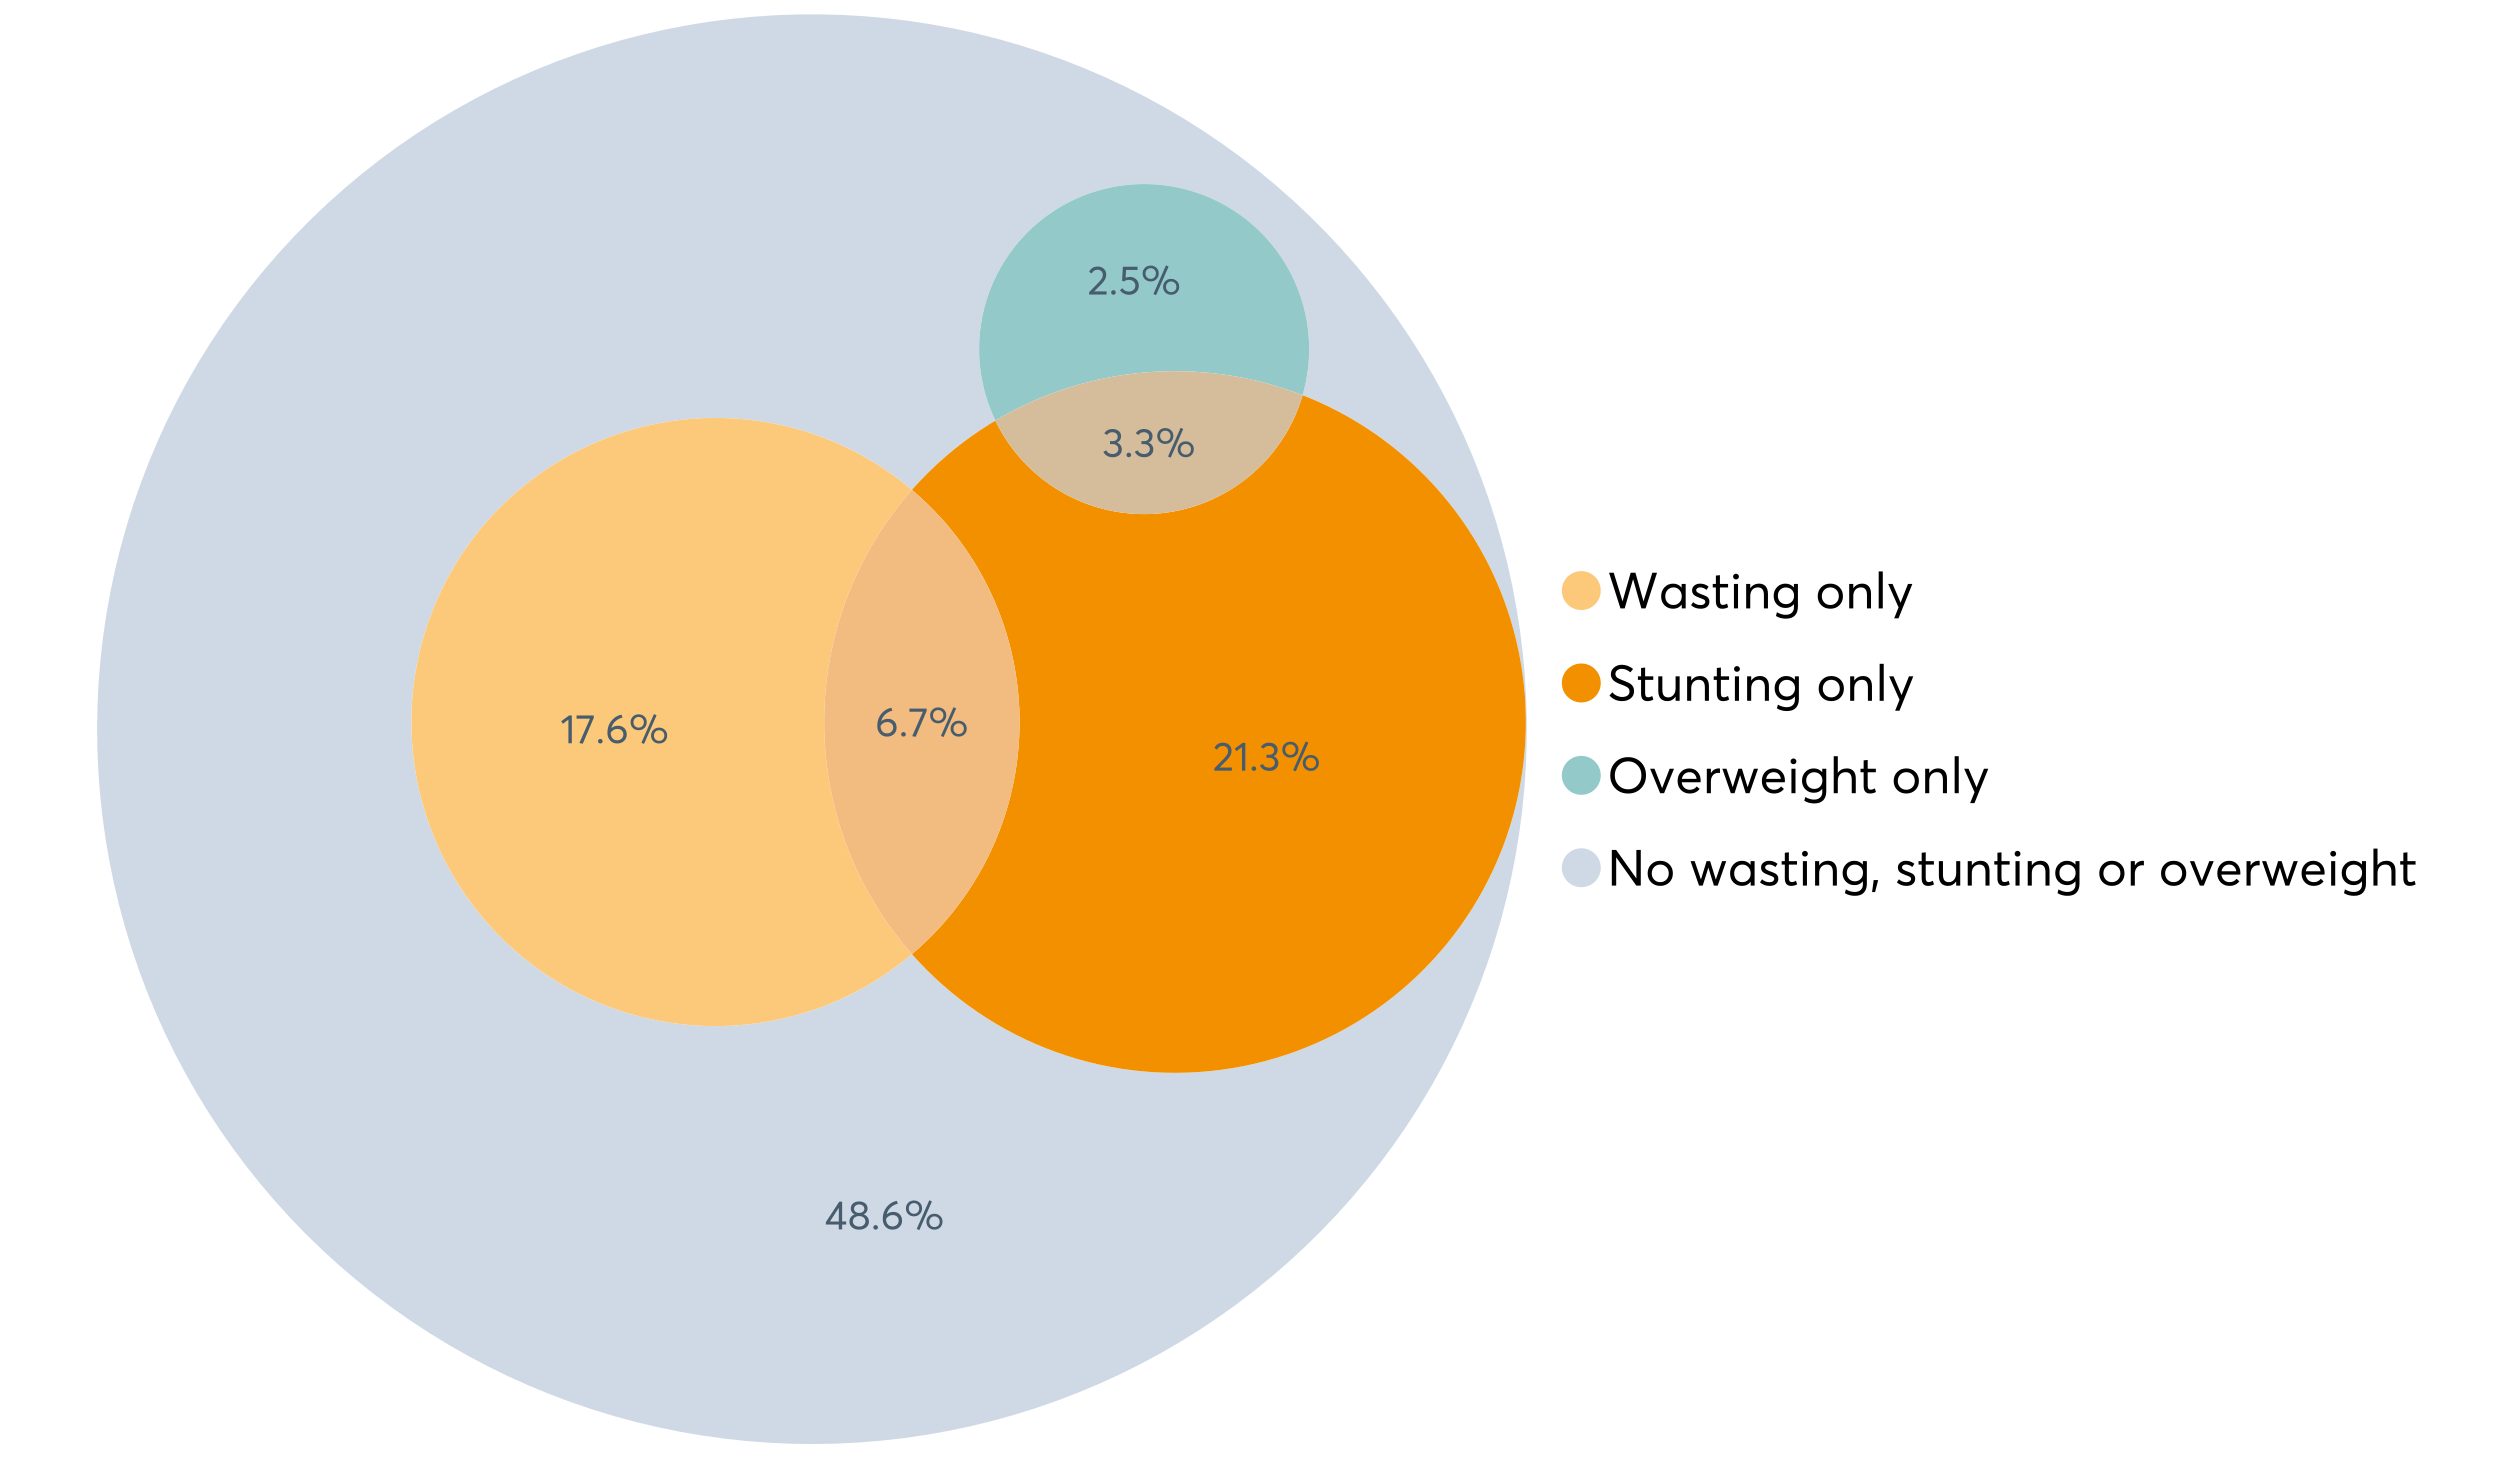 <?xml version="1.0" encoding="UTF-8"?>
<svg xmlns="http://www.w3.org/2000/svg" xmlns:xlink="http://www.w3.org/1999/xlink" width="1234.286pt" height="720pt" viewBox="0 0 1234.286 720" version="1.1">
<defs>
<g>
<symbol overflow="visible" id="glyph0-0">
<path style="stroke:none;" d=""/>
</symbol>
<symbol overflow="visible" id="glyph0-1">
<path style="stroke:none;" d="M 22.234 -17.609 L 24.547 -17.609 L 18.906 0 L 16.828 0 L 12.75 -14.438 L 12.734 -14.438 L 8.578 0 L 6.5 0 L 0.875 -17.609 L 3.172 -17.609 L 7.516 -3.547 L 7.562 -3.547 L 11.531 -17.609 L 13.891 -17.609 L 17.859 -3.5 L 17.891 -3.5 Z M 22.234 -17.609 "/>
</symbol>
<symbol overflow="visible" id="glyph0-2">
<path style="stroke:none;" d="M 11.297 -12.078 L 13.297 -12.078 L 13.297 0 L 11.359 0 L 11.359 -1.906 L 11.344 -1.906 C 10.312 -0.531 8.906 0.156 7.125 0.156 C 5.414 0.156 4 -0.406 2.875 -1.531 C 1.75 -2.656 1.188 -4.129 1.188 -5.953 C 1.188 -7.742 1.742 -9.238 2.859 -10.438 C 3.984 -11.633 5.395 -12.234 7.094 -12.234 C 8.812 -12.234 10.203 -11.578 11.266 -10.266 L 11.297 -10.266 Z M 7.297 -1.688 C 8.422 -1.688 9.379 -2.086 10.172 -2.891 C 10.961 -3.691 11.359 -4.711 11.359 -5.953 C 11.359 -7.191 10.973 -8.238 10.203 -9.094 C 9.441 -9.945 8.477 -10.375 7.312 -10.375 C 6.156 -10.375 5.18 -9.961 4.391 -9.141 C 3.609 -8.328 3.219 -7.266 3.219 -5.953 C 3.219 -4.711 3.594 -3.691 4.344 -2.891 C 5.102 -2.086 6.086 -1.688 7.297 -1.688 Z M 7.297 -1.688 "/>
</symbol>
<symbol overflow="visible" id="glyph0-3">
<path style="stroke:none;" d="M 5.609 0.156 C 3.734 0.156 2.156 -0.426 0.875 -1.594 L 1.906 -3.094 C 2.945 -2.133 4.18 -1.656 5.609 -1.656 C 6.305 -1.656 6.859 -1.812 7.266 -2.125 C 7.68 -2.445 7.891 -2.832 7.891 -3.281 C 7.891 -3.738 7.688 -4.086 7.281 -4.328 C 6.875 -4.566 6.164 -4.859 5.156 -5.203 C 5.094 -5.223 5.047 -5.242 5.016 -5.266 C 3.836 -5.672 2.938 -6.141 2.312 -6.672 C 1.695 -7.203 1.391 -7.973 1.391 -8.984 C 1.391 -9.91 1.766 -10.68 2.516 -11.297 C 3.266 -11.922 4.223 -12.234 5.391 -12.234 C 6.922 -12.234 8.301 -11.738 9.531 -10.75 L 8.484 -9.156 C 7.523 -9.977 6.457 -10.391 5.281 -10.391 C 4.801 -10.391 4.367 -10.258 3.984 -10 C 3.609 -9.738 3.422 -9.398 3.422 -8.984 C 3.422 -8.555 3.609 -8.207 3.984 -7.938 C 4.359 -7.676 4.93 -7.395 5.703 -7.094 C 5.836 -7.039 6.082 -6.945 6.438 -6.812 C 6.789 -6.688 7.023 -6.598 7.141 -6.547 C 7.254 -6.492 7.453 -6.406 7.734 -6.281 C 8.016 -6.164 8.207 -6.078 8.312 -6.016 C 8.414 -5.961 8.566 -5.867 8.766 -5.734 C 8.973 -5.598 9.113 -5.477 9.188 -5.375 C 9.258 -5.281 9.359 -5.148 9.484 -4.984 C 9.609 -4.816 9.695 -4.656 9.75 -4.5 C 9.801 -4.344 9.844 -4.16 9.875 -3.953 C 9.906 -3.742 9.922 -3.523 9.922 -3.297 C 9.922 -2.305 9.547 -1.484 8.797 -0.828 C 8.055 -0.172 6.992 0.156 5.609 0.156 Z M 5.609 0.156 "/>
</symbol>
<symbol overflow="visible" id="glyph0-4">
<path style="stroke:none;" d="M 5.328 0.156 C 3.234 0.156 2.188 -1.094 2.188 -3.594 L 2.188 -10.344 L 0.641 -10.344 L 0.641 -12.078 L 2.188 -12.078 L 2.188 -16.203 L 4.188 -16.422 L 4.188 -12.078 L 8.219 -12.078 L 8.219 -10.344 L 4.188 -10.344 L 4.188 -3.891 C 4.188 -3.148 4.297 -2.602 4.516 -2.25 C 4.742 -1.906 5.133 -1.734 5.688 -1.734 C 6.312 -1.734 6.988 -1.941 7.719 -2.359 L 8.266 -0.594 C 7.367 -0.094 6.391 0.156 5.328 0.156 Z M 5.328 0.156 "/>
</symbol>
<symbol overflow="visible" id="glyph0-5">
<path style="stroke:none;" d="M 3.094 -14.312 C 2.688 -14.312 2.344 -14.445 2.062 -14.719 C 1.789 -15 1.656 -15.336 1.656 -15.734 C 1.656 -16.129 1.789 -16.461 2.062 -16.734 C 2.344 -17.004 2.688 -17.141 3.094 -17.141 C 3.5 -17.141 3.844 -17 4.125 -16.719 C 4.406 -16.438 4.547 -16.109 4.547 -15.734 C 4.547 -15.336 4.406 -15 4.125 -14.719 C 3.844 -14.445 3.5 -14.312 3.094 -14.312 Z M 2.078 0 L 2.078 -12.078 L 4.094 -12.078 L 4.094 0 Z M 2.078 0 "/>
</symbol>
<symbol overflow="visible" id="glyph0-6">
<path style="stroke:none;" d="M 8.344 -12.234 C 9.676 -12.234 10.727 -11.805 11.5 -10.953 C 12.281 -10.098 12.672 -8.836 12.672 -7.172 L 12.672 0 L 10.672 0 L 10.672 -6.594 C 10.672 -9.113 9.688 -10.375 7.719 -10.375 C 6.562 -10.375 5.641 -9.988 4.953 -9.219 C 4.266 -8.445 3.922 -7.383 3.922 -6.031 L 3.922 0 L 1.906 0 L 1.906 -12.078 L 3.922 -12.078 L 3.922 -9.969 L 3.938 -9.969 C 5 -11.477 6.469 -12.234 8.344 -12.234 Z M 8.344 -12.234 "/>
</symbol>
<symbol overflow="visible" id="glyph0-7">
<path style="stroke:none;" d="M 11.094 -12.078 L 13.078 -12.078 L 13.078 -0.922 C 13.078 0.93 12.594 2.391 11.625 3.453 C 10.656 4.523 9.16 5.062 7.141 5.062 C 5.328 5.062 3.691 4.625 2.234 3.75 L 2.703 1.891 C 4.211 2.734 5.66 3.156 7.047 3.156 C 8.348 3.156 9.348 2.816 10.047 2.141 C 10.754 1.473 11.109 0.629 11.109 -0.391 L 11.109 -2.078 L 11.062 -2.078 C 10.051 -0.836 8.688 -0.219 6.969 -0.219 C 5.312 -0.219 3.922 -0.77 2.797 -1.875 C 1.672 -2.988 1.109 -4.43 1.109 -6.203 C 1.109 -7.922 1.66 -9.352 2.766 -10.5 C 3.867 -11.656 5.238 -12.234 6.875 -12.234 C 8.57 -12.234 9.961 -11.617 11.047 -10.391 L 11.094 -10.391 Z M 7.125 -2.109 C 8.332 -2.109 9.305 -2.5 10.047 -3.281 C 10.797 -4.07 11.172 -5.078 11.172 -6.297 C 11.172 -7.492 10.785 -8.469 10.016 -9.219 C 9.242 -9.969 8.281 -10.344 7.125 -10.344 C 5.977 -10.344 5.031 -9.957 4.281 -9.188 C 3.539 -8.426 3.172 -7.457 3.172 -6.281 C 3.172 -5.02 3.551 -4.008 4.312 -3.25 C 5.07 -2.488 6.008 -2.109 7.125 -2.109 Z M 7.125 -2.109 "/>
</symbol>
<symbol overflow="visible" id="glyph0-8">
<path style="stroke:none;" d=""/>
</symbol>
<symbol overflow="visible" id="glyph0-9">
<path style="stroke:none;" d="M 7.422 0.156 C 5.566 0.156 4.062 -0.43 2.906 -1.609 C 1.75 -2.785 1.172 -4.258 1.172 -6.031 C 1.172 -7.801 1.75 -9.273 2.906 -10.453 C 4.062 -11.641 5.566 -12.234 7.422 -12.234 C 9.203 -12.234 10.68 -11.656 11.859 -10.5 C 13.035 -9.344 13.625 -7.852 13.625 -6.031 C 13.625 -4.207 13.035 -2.719 11.859 -1.562 C 10.68 -0.414 9.203 0.156 7.422 0.156 Z M 7.422 -1.688 C 8.598 -1.688 9.586 -2.094 10.391 -2.906 C 11.191 -3.727 11.594 -4.77 11.594 -6.031 C 11.594 -7.301 11.191 -8.344 10.391 -9.156 C 9.598 -9.969 8.609 -10.375 7.422 -10.375 C 6.18 -10.375 5.164 -9.953 4.375 -9.109 C 3.594 -8.273 3.203 -7.242 3.203 -6.016 C 3.203 -4.797 3.594 -3.77 4.375 -2.938 C 5.164 -2.102 6.18 -1.688 7.422 -1.688 Z M 7.422 -1.688 "/>
</symbol>
<symbol overflow="visible" id="glyph0-10">
<path style="stroke:none;" d="M 2.078 0 L 2.078 -18.266 L 4.094 -18.266 L 4.094 0 Z M 2.078 0 "/>
</symbol>
<symbol overflow="visible" id="glyph0-11">
<path style="stroke:none;" d="M 10.344 -12.078 L 12.484 -12.078 L 5.656 4.906 L 3.516 4.906 L 5.688 -0.5 L 0.578 -12.078 L 2.734 -12.078 L 6.656 -2.875 L 6.703 -2.875 Z M 10.344 -12.078 "/>
</symbol>
<symbol overflow="visible" id="glyph0-12">
<path style="stroke:none;" d="M 7.344 0.156 C 4.875 0.156 2.789 -0.754 1.094 -2.578 L 2.484 -4.219 C 3.098 -3.457 3.844 -2.879 4.719 -2.484 C 5.594 -2.086 6.477 -1.891 7.375 -1.891 C 8.457 -1.891 9.328 -2.129 9.984 -2.609 C 10.641 -3.086 10.969 -3.75 10.969 -4.594 C 10.969 -5.051 10.891 -5.445 10.734 -5.781 C 10.578 -6.113 10.305 -6.406 9.922 -6.656 C 9.547 -6.914 9.176 -7.125 8.812 -7.281 C 8.457 -7.438 7.953 -7.641 7.297 -7.891 C 7.18 -7.941 7.086 -7.973 7.016 -7.984 C 6.367 -8.223 5.844 -8.426 5.438 -8.594 C 5.039 -8.77 4.582 -9.016 4.062 -9.328 C 3.539 -9.641 3.133 -9.957 2.844 -10.281 C 2.551 -10.602 2.297 -11.008 2.078 -11.5 C 1.867 -11.988 1.766 -12.531 1.766 -13.125 C 1.766 -14.438 2.285 -15.535 3.328 -16.422 C 4.367 -17.316 5.641 -17.773 7.141 -17.797 C 9.129 -17.797 10.992 -17.109 12.734 -15.734 L 11.406 -14.047 C 10.039 -15.203 8.617 -15.781 7.141 -15.781 C 6.285 -15.781 5.551 -15.551 4.938 -15.094 C 4.32 -14.645 4.016 -14.02 4.016 -13.219 C 4.016 -12.895 4.082 -12.594 4.219 -12.312 C 4.352 -12.039 4.5 -11.816 4.656 -11.641 C 4.82 -11.473 5.113 -11.281 5.531 -11.062 C 5.945 -10.852 6.273 -10.691 6.516 -10.578 C 6.754 -10.473 7.172 -10.305 7.766 -10.078 C 9.586 -9.379 10.785 -8.832 11.359 -8.438 C 12.598 -7.594 13.219 -6.383 13.219 -4.812 C 13.219 -3.258 12.645 -2.039 11.5 -1.156 C 10.352 -0.281 8.969 0.156 7.344 0.156 Z M 7.344 0.156 "/>
</symbol>
<symbol overflow="visible" id="glyph0-13">
<path style="stroke:none;" d="M 10.203 -12.078 L 12.203 -12.078 L 12.203 0 L 10.203 0 L 10.203 -2.016 L 10.172 -2.016 C 9.16 -0.566 7.836 0.156 6.203 0.156 C 4.766 0.156 3.645 -0.258 2.844 -1.094 C 2.051 -1.938 1.656 -3.203 1.656 -4.891 L 1.656 -12.078 L 3.672 -12.078 L 3.672 -5.453 C 3.672 -4.117 3.914 -3.156 4.406 -2.562 C 4.895 -1.977 5.633 -1.688 6.625 -1.688 C 7.613 -1.688 8.457 -2.094 9.156 -2.906 C 9.852 -3.727 10.203 -4.836 10.203 -6.234 Z M 10.203 -12.078 "/>
</symbol>
<symbol overflow="visible" id="glyph0-14">
<path style="stroke:none;" d="M 10.328 0.156 C 7.711 0.156 5.582 -0.691 3.938 -2.391 C 2.289 -4.086 1.469 -6.223 1.469 -8.797 C 1.469 -11.379 2.289 -13.523 3.938 -15.234 C 5.582 -16.941 7.711 -17.797 10.328 -17.797 C 12.836 -17.797 14.926 -16.961 16.594 -15.297 C 18.27 -13.629 19.109 -11.469 19.109 -8.812 C 19.109 -6.164 18.27 -4.008 16.594 -2.344 C 14.926 -0.676 12.836 0.156 10.328 0.156 Z M 10.328 -1.906 C 12.172 -1.906 13.719 -2.555 14.969 -3.859 C 16.219 -5.16 16.844 -6.812 16.844 -8.812 C 16.844 -10.82 16.219 -12.477 14.969 -13.781 C 13.719 -15.082 12.172 -15.734 10.328 -15.734 C 8.391 -15.734 6.801 -15.066 5.562 -13.734 C 4.32 -12.398 3.703 -10.754 3.703 -8.797 C 3.703 -6.848 4.32 -5.211 5.562 -3.891 C 6.801 -2.566 8.391 -1.906 10.328 -1.906 Z M 10.328 -1.906 "/>
</symbol>
<symbol overflow="visible" id="glyph0-15">
<path style="stroke:none;" d="M 10.203 -12.078 L 12.375 -12.078 L 7.469 0 L 5.531 0 L 0.594 -12.078 L 2.75 -12.078 L 6.469 -2.562 L 6.547 -2.562 Z M 10.203 -12.078 "/>
</symbol>
<symbol overflow="visible" id="glyph0-16">
<path style="stroke:none;" d="M 12.562 -6.234 C 12.562 -6.098 12.551 -5.922 12.531 -5.703 L 12.5 -5.406 L 3.203 -5.406 C 3.336 -4.281 3.77 -3.379 4.5 -2.703 C 5.238 -2.023 6.156 -1.688 7.25 -1.688 C 8.656 -1.688 9.785 -2.234 10.641 -3.328 L 12.062 -2.109 C 10.883 -0.598 9.254 0.156 7.172 0.156 C 5.43 0.156 3.992 -0.414 2.859 -1.562 C 1.734 -2.719 1.172 -4.207 1.172 -6.031 C 1.172 -7.832 1.719 -9.316 2.812 -10.484 C 3.914 -11.648 5.297 -12.234 6.953 -12.234 C 8.617 -12.234 9.969 -11.672 11 -10.547 C 12.039 -9.422 12.562 -7.984 12.562 -6.234 Z M 9.406 -9.469 C 8.789 -10.07 8.004 -10.375 7.047 -10.375 C 6.086 -10.375 5.266 -10.078 4.578 -9.484 C 3.891 -8.898 3.457 -8.098 3.281 -7.078 L 10.562 -7.078 C 10.406 -8.078 10.02 -8.875 9.406 -9.469 Z M 9.406 -9.469 "/>
</symbol>
<symbol overflow="visible" id="glyph0-17">
<path style="stroke:none;" d="M 7.891 -12.234 C 8.141 -12.234 8.305 -12.223 8.391 -12.203 L 8.391 -9.969 C 8.023 -10.008 7.758 -10.031 7.594 -10.031 C 6.469 -10.031 5.57 -9.641 4.906 -8.859 C 4.25 -8.078 3.922 -7.066 3.922 -5.828 L 3.922 0 L 1.906 0 L 1.906 -12.078 L 3.922 -12.078 L 3.922 -9.953 L 3.938 -9.953 C 4.883 -11.473 6.203 -12.234 7.891 -12.234 Z M 7.891 -12.234 "/>
</symbol>
<symbol overflow="visible" id="glyph0-18">
<path style="stroke:none;" d="M 16.297 -12.078 L 18.344 -12.078 L 14.141 0 L 12.25 0 L 9.531 -8.812 L 9.5 -8.812 L 6.75 0 L 4.906 0 L 0.719 -12.078 L 2.75 -12.078 L 5.828 -3.047 L 5.875 -3.047 L 8.641 -12.078 L 10.375 -12.078 L 13.172 -3.047 L 13.219 -3.047 Z M 16.297 -12.078 "/>
</symbol>
<symbol overflow="visible" id="glyph0-19">
<path style="stroke:none;" d="M 8.406 -12.234 C 9.781 -12.234 10.852 -11.816 11.625 -10.984 C 12.406 -10.16 12.797 -8.914 12.797 -7.25 L 12.797 0 L 10.797 0 L 10.797 -6.672 C 10.797 -9.141 9.812 -10.375 7.844 -10.375 C 6.633 -10.375 5.676 -9.992 4.969 -9.234 C 4.27 -8.473 3.922 -7.422 3.922 -6.078 L 3.922 0 L 1.906 0 L 1.906 -18.266 L 3.922 -18.266 L 3.922 -10.094 L 3.969 -10.094 C 4.977 -11.52 6.457 -12.234 8.406 -12.234 Z M 8.406 -12.234 "/>
</symbol>
<symbol overflow="visible" id="glyph0-20">
<path style="stroke:none;" d="M 14.359 -17.609 L 16.531 -17.609 L 16.531 0 L 14.312 0 L 4.438 -13.891 L 4.391 -13.891 L 4.391 0 L 2.234 0 L 2.234 -17.609 L 4.359 -17.609 L 14.312 -3.578 L 14.359 -3.578 Z M 14.359 -17.609 "/>
</symbol>
<symbol overflow="visible" id="glyph0-21">
<path style="stroke:none;" d="M 0.797 3.219 L 1.594 -2.734 L 3.797 -2.734 L 2.281 3.219 Z M 0.797 3.219 "/>
</symbol>
<symbol overflow="visible" id="glyph1-0">
<path style="stroke:none;" d=""/>
</symbol>
<symbol overflow="visible" id="glyph1-1">
<path style="stroke:none;" d="M 6.375 -8.641 C 7.625 -8.641 8.645 -8.25 9.438 -7.469 C 10.238 -6.688 10.641 -5.625 10.641 -4.281 C 10.641 -3.02 10.191 -1.969 9.297 -1.125 C 8.398 -0.289 7.273 0.125 5.922 0.125 C 4.535 0.125 3.383 -0.363 2.469 -1.344 C 1.551 -2.332 1.094 -3.602 1.094 -5.156 C 1.094 -7.531 1.773 -9.535 3.141 -11.172 C 4.516 -12.805 6.156 -13.785 8.062 -14.109 L 8.547 -12.688 C 7.223 -12.375 6.062 -11.77 5.062 -10.875 C 4.062 -9.988 3.379 -8.836 3.016 -7.422 L 3.031 -7.422 C 3.914 -8.234 5.031 -8.641 6.375 -8.641 Z M 5.906 -1.453 C 6.801 -1.453 7.535 -1.727 8.109 -2.281 C 8.68 -2.832 8.969 -3.508 8.969 -4.312 C 8.969 -5.145 8.695 -5.812 8.156 -6.312 C 7.625 -6.82 6.906 -7.078 6 -7.078 C 5.281 -7.078 4.641 -6.895 4.078 -6.531 C 3.516 -6.176 3.066 -5.734 2.734 -5.203 L 2.734 -5.062 C 2.734 -3.988 3.023 -3.117 3.609 -2.453 C 4.203 -1.785 4.969 -1.453 5.906 -1.453 Z M 5.906 -1.453 "/>
</symbol>
<symbol overflow="visible" id="glyph1-2">
<path style="stroke:none;" d="M 2.406 0.125 C 2.07 0.125 1.797 0.016 1.578 -0.203 C 1.359 -0.422 1.25 -0.688 1.25 -1 C 1.25 -1.312 1.359 -1.578 1.578 -1.797 C 1.797 -2.023 2.07 -2.141 2.406 -2.141 C 2.719 -2.141 2.984 -2.023 3.203 -1.797 C 3.43 -1.578 3.547 -1.312 3.547 -1 C 3.547 -0.688 3.43 -0.422 3.203 -0.203 C 2.984 0.016 2.719 0.125 2.406 0.125 Z M 2.406 0.125 "/>
</symbol>
<symbol overflow="visible" id="glyph1-3">
<path style="stroke:none;" d="M 0.531 -13.703 L 9.016 -13.703 L 9.016 -12.516 L 3.594 0.234 L 1.906 -0.094 L 7.156 -12.141 L 0.531 -12.141 Z M 0.531 -13.703 "/>
</symbol>
<symbol overflow="visible" id="glyph1-4">
<path style="stroke:none;" d="M 7.531 0.344 L 6.219 -0.219 L 12.422 -14.391 L 13.734 -13.812 Z M 4.859 -6.438 C 3.742 -6.438 2.801 -6.801 2.031 -7.531 C 1.27 -8.27 0.891 -9.223 0.891 -10.391 C 0.891 -11.473 1.258 -12.391 2 -13.141 C 2.738 -13.898 3.691 -14.281 4.859 -14.281 C 5.984 -14.281 6.93 -13.922 7.703 -13.203 C 8.473 -12.484 8.859 -11.547 8.859 -10.391 C 8.859 -9.285 8.484 -8.348 7.734 -7.578 C 6.992 -6.816 6.035 -6.438 4.859 -6.438 Z M 4.891 -7.719 C 5.641 -7.719 6.254 -7.973 6.734 -8.484 C 7.211 -8.992 7.453 -9.625 7.453 -10.375 C 7.453 -11.145 7.203 -11.77 6.703 -12.25 C 6.211 -12.738 5.609 -12.984 4.891 -12.984 C 4.129 -12.984 3.508 -12.734 3.031 -12.234 C 2.551 -11.734 2.312 -11.113 2.312 -10.375 C 2.312 -9.582 2.555 -8.941 3.047 -8.453 C 3.535 -7.961 4.148 -7.719 4.891 -7.719 Z M 14.969 0.125 C 13.852 0.125 12.91 -0.238 12.141 -0.969 C 11.379 -1.707 11 -2.656 11 -3.812 C 11 -4.895 11.367 -5.816 12.109 -6.578 C 12.859 -7.336 13.812 -7.719 14.969 -7.719 C 16.082 -7.719 17.023 -7.348 17.797 -6.609 C 18.566 -5.879 18.953 -4.945 18.953 -3.812 C 18.953 -2.707 18.582 -1.773 17.844 -1.016 C 17.113 -0.254 16.156 0.125 14.969 0.125 Z M 14.969 -1.156 C 15.738 -1.156 16.363 -1.406 16.844 -1.906 C 17.32 -2.414 17.562 -3.039 17.562 -3.781 C 17.562 -4.57 17.312 -5.207 16.812 -5.688 C 16.312 -6.176 15.695 -6.422 14.969 -6.422 C 14.219 -6.422 13.602 -6.164 13.125 -5.656 C 12.656 -5.156 12.422 -4.531 12.422 -3.781 C 12.422 -3.008 12.664 -2.379 13.156 -1.891 C 13.645 -1.398 14.25 -1.156 14.969 -1.156 Z M 14.969 -1.156 "/>
</symbol>
<symbol overflow="visible" id="glyph1-5">
<path style="stroke:none;" d="M 7.344 -7.094 C 8.07 -6.812 8.641 -6.375 9.047 -5.781 C 9.461 -5.188 9.672 -4.484 9.672 -3.672 C 9.672 -2.555 9.25 -1.645 8.406 -0.938 C 7.57 -0.227 6.52 0.125 5.25 0.125 C 4.113 0.125 3.133 -0.117 2.312 -0.609 C 1.5 -1.109 0.914 -1.77 0.562 -2.594 L 2.016 -3.266 C 2.555 -2.055 3.598 -1.453 5.141 -1.453 C 5.941 -1.453 6.613 -1.68 7.156 -2.141 C 7.695 -2.598 7.969 -3.191 7.969 -3.922 C 7.969 -4.617 7.707 -5.195 7.188 -5.656 C 6.676 -6.125 5.938 -6.359 4.969 -6.359 L 3.828 -6.359 L 3.828 -7.828 L 5.156 -7.828 C 5.988 -7.828 6.609 -8.035 7.016 -8.453 C 7.43 -8.867 7.641 -9.391 7.641 -10.016 C 7.641 -10.672 7.391 -11.203 6.891 -11.609 C 6.398 -12.023 5.789 -12.234 5.062 -12.234 C 3.883 -12.234 2.992 -11.789 2.391 -10.906 L 1.031 -11.641 C 1.406 -12.305 1.941 -12.832 2.641 -13.219 C 3.336 -13.613 4.16 -13.812 5.109 -13.812 C 6.316 -13.812 7.316 -13.488 8.109 -12.844 C 8.91 -12.195 9.312 -11.328 9.312 -10.234 C 9.312 -9.555 9.141 -8.941 8.797 -8.391 C 8.453 -7.836 7.969 -7.414 7.344 -7.125 Z M 7.344 -7.094 "/>
</symbol>
<symbol overflow="visible" id="glyph1-6">
<path style="stroke:none;" d="M 6.984 0 L 6.984 -2.406 L 0.625 -2.406 L 0.625 -3.609 L 7.234 -13.703 L 8.656 -13.703 L 8.656 -3.922 L 10.641 -3.922 L 10.641 -2.406 L 8.656 -2.406 L 8.656 0 Z M 2.625 -3.891 L 7.016 -3.891 L 7.016 -10.641 Z M 2.625 -3.891 "/>
</symbol>
<symbol overflow="visible" id="glyph1-7">
<path style="stroke:none;" d="M 7.938 -7.422 C 8.719 -7.16 9.348 -6.711 9.828 -6.078 C 10.305 -5.441 10.547 -4.672 10.547 -3.766 C 10.547 -2.609 10.086 -1.672 9.172 -0.953 C 8.254 -0.234 7.102 0.125 5.719 0.125 C 4.32 0.125 3.172 -0.242 2.266 -0.984 C 1.367 -1.723 0.922 -2.648 0.922 -3.766 C 0.922 -4.672 1.16 -5.441 1.641 -6.078 C 2.117 -6.711 2.742 -7.16 3.516 -7.422 L 3.516 -7.438 C 3.004 -7.594 2.555 -7.938 2.172 -8.469 C 1.785 -9 1.594 -9.617 1.594 -10.328 C 1.594 -11.398 1.977 -12.25 2.75 -12.875 C 3.52 -13.5 4.508 -13.812 5.719 -13.812 C 6.957 -13.812 7.957 -13.492 8.719 -12.859 C 9.488 -12.223 9.875 -11.379 9.875 -10.328 C 9.875 -9.641 9.676 -9.023 9.281 -8.484 C 8.883 -7.941 8.438 -7.594 7.938 -7.438 Z M 5.719 -12.328 C 4.977 -12.328 4.375 -12.117 3.906 -11.703 C 3.438 -11.285 3.203 -10.785 3.203 -10.203 C 3.203 -9.578 3.438 -9.078 3.906 -8.703 C 4.375 -8.328 4.977 -8.141 5.719 -8.141 C 6.477 -8.141 7.094 -8.328 7.562 -8.703 C 8.039 -9.078 8.281 -9.578 8.281 -10.203 C 8.281 -10.816 8.035 -11.32 7.547 -11.719 C 7.055 -12.125 6.445 -12.328 5.719 -12.328 Z M 5.719 -1.391 C 6.633 -1.391 7.379 -1.641 7.953 -2.141 C 8.523 -2.641 8.812 -3.242 8.812 -3.953 C 8.812 -4.734 8.523 -5.363 7.953 -5.844 C 7.379 -6.332 6.633 -6.578 5.719 -6.578 C 4.789 -6.578 4.039 -6.332 3.469 -5.844 C 2.895 -5.363 2.609 -4.734 2.609 -3.953 C 2.609 -3.211 2.906 -2.598 3.5 -2.109 C 4.102 -1.629 4.844 -1.391 5.719 -1.391 Z M 5.719 -1.391 "/>
</symbol>
<symbol overflow="visible" id="glyph1-8">
<path style="stroke:none;" d="M 3.984 0 L 3.984 -11.656 L 1.25 -9.609 L 0.422 -10.859 L 4.266 -13.703 L 5.656 -13.703 L 5.656 0 Z M 3.984 0 "/>
</symbol>
<symbol overflow="visible" id="glyph1-9">
<path style="stroke:none;" d="M 3.328 -1.531 L 9.406 -1.531 L 9.406 0 L 0.797 0 L 0.781 -1.156 L 5.469 -5.938 C 6.156 -6.656 6.676 -7.289 7.031 -7.844 C 7.383 -8.406 7.562 -8.992 7.562 -9.609 C 7.562 -10.367 7.32 -10.992 6.844 -11.484 C 6.363 -11.984 5.742 -12.234 4.984 -12.234 C 3.672 -12.234 2.688 -11.613 2.031 -10.375 L 0.797 -11.219 C 1.672 -12.945 3.098 -13.812 5.078 -13.812 C 6.223 -13.812 7.203 -13.445 8.016 -12.719 C 8.828 -11.988 9.234 -11.016 9.234 -9.797 C 9.234 -9.004 9.051 -8.25 8.688 -7.531 C 8.332 -6.812 7.734 -6.031 6.891 -5.188 L 3.328 -1.578 Z M 3.328 -1.531 "/>
</symbol>
<symbol overflow="visible" id="glyph1-10">
<path style="stroke:none;" d="M 5.688 -8.688 C 6.945 -8.688 8 -8.289 8.844 -7.5 C 9.688 -6.707 10.109 -5.648 10.109 -4.328 C 10.109 -3.023 9.648 -1.953 8.734 -1.109 C 7.816 -0.273 6.688 0.141 5.344 0.141 C 4.395 0.141 3.52 -0.062 2.719 -0.469 C 1.914 -0.875 1.273 -1.438 0.797 -2.156 L 2.047 -3.109 C 2.367 -2.586 2.805 -2.176 3.359 -1.875 C 3.91 -1.582 4.531 -1.438 5.219 -1.438 C 6.113 -1.438 6.867 -1.711 7.484 -2.266 C 8.098 -2.816 8.406 -3.508 8.406 -4.344 C 8.406 -5.238 8.098 -5.941 7.484 -6.453 C 6.867 -6.961 6.125 -7.219 5.25 -7.219 C 4.207 -7.219 3.398 -6.961 2.828 -6.453 L 1.859 -6.766 L 2.25 -13.703 L 9.484 -13.703 L 9.484 -12.141 L 3.828 -12.141 L 3.609 -8.297 C 4.367 -8.555 5.062 -8.688 5.688 -8.688 Z M 5.688 -8.688 "/>
</symbol>
</g>
</defs>
<g id="surface118631">
<path style=" stroke:none;fill-rule:nonzero;fill:rgb(98.824%,78.824%,47.843%);fill-opacity:1;" d="M 790.324 291.582 C 790.324 296.891 786.02 301.195 780.711 301.195 C 775.398 301.195 771.094 296.891 771.094 291.582 C 771.094 286.273 775.398 281.969 780.711 281.969 C 786.02 281.969 790.324 286.273 790.324 291.582 "/>
<g style="fill:rgb(0%,0%,0%);fill-opacity:1;">
  <use xlink:href="#glyph0-1" x="793.543" y="300.387"/>
  <use xlink:href="#glyph0-2" x="818.944" y="300.387"/>
  <use xlink:href="#glyph0-3" x="834.026" y="300.387"/>
  <use xlink:href="#glyph0-4" x="844.965" y="300.387"/>
  <use xlink:href="#glyph0-5" x="853.994" y="300.387"/>
  <use xlink:href="#glyph0-6" x="860.195" y="300.387"/>
  <use xlink:href="#glyph0-7" x="874.583" y="300.387"/>
  <use xlink:href="#glyph0-8" x="889.441" y="300.387"/>
  <use xlink:href="#glyph0-9" x="896.263" y="300.387"/>
  <use xlink:href="#glyph0-6" x="911.072" y="300.387"/>
  <use xlink:href="#glyph0-10" x="925.459" y="300.387"/>
  <use xlink:href="#glyph0-11" x="931.66" y="300.387"/>
</g>
<path style=" stroke:none;fill-rule:nonzero;fill:rgb(95.294%,56.471%,0%);fill-opacity:1;" d="M 790.324 337.195 C 790.324 342.504 786.02 346.809 780.711 346.809 C 775.398 346.809 771.094 342.504 771.094 337.195 C 771.094 331.883 775.398 327.578 780.711 327.578 C 786.02 327.578 790.324 331.883 790.324 337.195 "/>
<g style="fill:rgb(0%,0%,0%);fill-opacity:1;">
  <use xlink:href="#glyph0-12" x="793.543" y="346"/>
  <use xlink:href="#glyph0-4" x="808.029" y="346"/>
  <use xlink:href="#glyph0-13" x="817.059" y="346"/>
  <use xlink:href="#glyph0-6" x="831.049" y="346"/>
  <use xlink:href="#glyph0-4" x="845.436" y="346"/>
  <use xlink:href="#glyph0-5" x="854.465" y="346"/>
  <use xlink:href="#glyph0-6" x="860.667" y="346"/>
  <use xlink:href="#glyph0-7" x="875.054" y="346"/>
  <use xlink:href="#glyph0-8" x="889.913" y="346"/>
  <use xlink:href="#glyph0-9" x="896.734" y="346"/>
  <use xlink:href="#glyph0-6" x="911.543" y="346"/>
  <use xlink:href="#glyph0-10" x="925.93" y="346"/>
  <use xlink:href="#glyph0-11" x="932.132" y="346"/>
</g>
<path style=" stroke:none;fill-rule:nonzero;fill:rgb(57.647%,79.216%,78.824%);fill-opacity:1;" d="M 790.324 382.805 C 790.324 388.117 786.02 392.422 780.711 392.422 C 775.398 392.422 771.094 388.117 771.094 382.805 C 771.094 377.496 775.398 373.191 780.711 373.191 C 786.02 373.191 790.324 377.496 790.324 382.805 "/>
<g style="fill:rgb(0%,0%,0%);fill-opacity:1;">
  <use xlink:href="#glyph0-14" x="793.543" y="391.613"/>
  <use xlink:href="#glyph0-15" x="814.107" y="391.613"/>
  <use xlink:href="#glyph0-16" x="827.08" y="391.613"/>
  <use xlink:href="#glyph0-17" x="840.773" y="391.613"/>
  <use xlink:href="#glyph0-18" x="849.628" y="391.613"/>
  <use xlink:href="#glyph0-16" x="868.679" y="391.613"/>
  <use xlink:href="#glyph0-5" x="882.372" y="391.613"/>
  <use xlink:href="#glyph0-7" x="888.573" y="391.613"/>
  <use xlink:href="#glyph0-19" x="903.432" y="391.613"/>
  <use xlink:href="#glyph0-4" x="917.918" y="391.613"/>
  <use xlink:href="#glyph0-8" x="926.947" y="391.613"/>
  <use xlink:href="#glyph0-9" x="933.769" y="391.613"/>
  <use xlink:href="#glyph0-6" x="948.578" y="391.613"/>
  <use xlink:href="#glyph0-10" x="962.965" y="391.613"/>
  <use xlink:href="#glyph0-11" x="969.166" y="391.613"/>
</g>
<path style=" stroke:none;fill-rule:nonzero;fill:rgb(81.176%,85.098%,89.804%);fill-opacity:1;" d="M 790.324 428.418 C 790.324 433.727 786.02 438.031 780.711 438.031 C 775.398 438.031 771.094 433.727 771.094 428.418 C 771.094 423.109 775.398 418.805 780.711 418.805 C 786.02 418.805 790.324 423.109 790.324 428.418 "/>
<g style="fill:rgb(0%,0%,0%);fill-opacity:1;">
  <use xlink:href="#glyph0-20" x="793.543" y="437.223"/>
  <use xlink:href="#glyph0-9" x="812.296" y="437.223"/>
  <use xlink:href="#glyph0-8" x="827.105" y="437.223"/>
  <use xlink:href="#glyph0-18" x="833.926" y="437.223"/>
  <use xlink:href="#glyph0-2" x="852.977" y="437.223"/>
  <use xlink:href="#glyph0-3" x="868.059" y="437.223"/>
  <use xlink:href="#glyph0-4" x="878.998" y="437.223"/>
  <use xlink:href="#glyph0-5" x="888.027" y="437.223"/>
  <use xlink:href="#glyph0-6" x="894.229" y="437.223"/>
  <use xlink:href="#glyph0-7" x="908.616" y="437.223"/>
  <use xlink:href="#glyph0-21" x="923.474" y="437.223"/>
  <use xlink:href="#glyph0-8" x="928.808" y="437.223"/>
  <use xlink:href="#glyph0-3" x="935.629" y="437.223"/>
  <use xlink:href="#glyph0-4" x="946.568" y="437.223"/>
  <use xlink:href="#glyph0-13" x="955.598" y="437.223"/>
  <use xlink:href="#glyph0-6" x="969.588" y="437.223"/>
  <use xlink:href="#glyph0-4" x="983.975" y="437.223"/>
  <use xlink:href="#glyph0-5" x="993.004" y="437.223"/>
  <use xlink:href="#glyph0-6" x="999.206" y="437.223"/>
  <use xlink:href="#glyph0-7" x="1013.593" y="437.223"/>
  <use xlink:href="#glyph0-8" x="1028.452" y="437.223"/>
  <use xlink:href="#glyph0-9" x="1035.273" y="437.223"/>
  <use xlink:href="#glyph0-17" x="1050.082" y="437.223"/>
  <use xlink:href="#glyph0-8" x="1058.938" y="437.223"/>
  <use xlink:href="#glyph0-9" x="1065.759" y="437.223"/>
  <use xlink:href="#glyph0-15" x="1080.568" y="437.223"/>
  <use xlink:href="#glyph0-16" x="1093.541" y="437.223"/>
  <use xlink:href="#glyph0-17" x="1107.234" y="437.223"/>
  <use xlink:href="#glyph0-18" x="1116.09" y="437.223"/>
  <use xlink:href="#glyph0-16" x="1135.14" y="437.223"/>
  <use xlink:href="#glyph0-5" x="1148.833" y="437.223"/>
  <use xlink:href="#glyph0-7" x="1155.034" y="437.223"/>
  <use xlink:href="#glyph0-19" x="1169.893" y="437.223"/>
  <use xlink:href="#glyph0-4" x="1184.379" y="437.223"/>
</g>
<path style=" stroke:none;fill-rule:nonzero;fill:rgb(81.176%,85.098%,89.804%);fill-opacity:1;" d="M 413.398 712.719 L 424.527 712.148 L 435.633 711.227 L 446.703 709.953 L 457.727 708.332 L 468.695 706.363 L 479.598 704.051 L 490.418 701.395 L 501.152 698.398 L 511.785 695.062 L 522.305 691.395 L 532.707 687.395 L 542.977 683.07 L 553.105 678.426 L 563.082 673.461 L 572.895 668.184 L 582.539 662.598 L 592 656.715 L 601.273 650.531 L 610.344 644.062 L 619.207 637.309 L 627.852 630.277 L 636.273 622.977 L 644.457 615.414 L 652.398 607.598 L 660.09 599.535 L 667.52 591.23 L 674.688 582.699 L 681.582 573.945 L 688.195 564.977 L 694.523 555.805 L 700.559 546.438 L 706.293 536.883 L 711.727 527.152 L 716.848 517.258 L 721.656 507.203 L 726.141 497.004 L 730.305 486.668 L 734.141 476.203 L 737.641 465.625 L 740.809 454.941 L 743.637 444.164 L 746.121 433.301 L 748.266 422.367 L 750.059 411.367 L 751.508 400.32 L 752.605 389.23 L 753.352 378.113 L 753.75 366.977 L 753.793 355.832 L 753.484 344.695 L 752.828 333.57 L 751.816 322.473 L 750.457 311.414 L 748.75 300.402 L 746.695 289.449 L 744.297 278.566 L 741.555 267.766 L 738.473 257.059 L 735.055 246.453 L 731.305 235.961 L 727.223 225.59 L 722.816 215.355 L 718.09 205.262 L 713.047 195.328 L 707.691 185.555 L 702.031 175.957 L 696.074 166.539 L 689.82 157.316 L 683.277 148.297 L 676.453 139.488 L 669.352 130.898 L 661.988 122.535 L 654.359 114.414 L 646.48 106.531 L 638.359 98.906 L 629.996 91.539 L 621.406 84.441 L 612.598 77.613 L 603.578 71.07 L 594.355 64.816 L 584.941 58.855 L 575.344 53.195 L 565.57 47.84 L 555.633 42.797 L 545.543 38.07 L 535.309 33.664 L 524.941 29.582 L 514.445 25.832 L 503.84 22.41 L 493.133 19.328 L 482.332 16.586 L 471.449 14.188 L 460.5 12.133 L 449.488 10.422 L 438.426 9.062 L 427.328 8.051 L 416.207 7.391 L 405.066 7.082 L 393.926 7.129 L 382.789 7.523 L 371.668 8.27 L 360.582 9.367 L 349.531 10.812 L 338.535 12.609 L 327.598 14.75 L 316.734 17.234 L 305.957 20.062 L 295.273 23.227 L 284.695 26.73 L 274.23 30.562 L 263.895 34.727 L 253.695 39.211 L 243.641 44.02 L 233.746 49.141 L 224.016 54.57 L 214.461 60.305 L 205.094 66.34 L 195.918 72.668 L 186.953 79.281 L 178.195 86.176 L 169.664 93.34 L 161.359 100.773 L 153.297 108.461 L 145.477 116.402 L 137.914 124.586 L 130.617 133.008 L 123.586 141.652 L 116.828 150.512 L 110.359 159.586 L 104.176 168.855 L 98.289 178.316 L 92.703 187.961 L 87.426 197.773 L 82.461 207.75 L 77.816 217.879 L 73.488 228.148 L 69.488 238.551 L 65.82 249.07 L 62.488 259.703 L 59.488 270.438 L 56.832 281.258 L 54.516 292.156 L 52.547 303.125 L 50.926 314.148 L 49.652 325.219 L 48.73 336.324 L 48.16 347.453 L 47.938 358.594 L 48.07 369.738 L 48.555 380.871 L 49.387 391.98 L 50.574 403.062 L 52.105 414.098 L 53.988 425.082 L 56.215 436 L 58.785 446.844 L 61.699 457.602 L 64.949 468.258 L 68.535 478.809 L 72.449 489.242 L 76.695 499.547 L 81.262 509.711 L 86.145 519.727 L 91.344 529.582 L 96.852 539.27 L 102.664 548.777 L 108.773 558.098 L 115.172 567.219 L 121.855 576.133 L 128.816 584.836 L 136.051 593.312 L 143.547 601.555 L 151.301 609.559 L 159.305 617.312 L 167.547 624.812 L 176.023 632.043 L 184.723 639.008 L 193.641 645.691 L 202.762 652.094 L 212.082 658.199 L 221.59 664.012 L 231.273 669.52 L 241.133 674.719 L 251.145 679.605 L 261.309 684.172 L 271.613 688.418 L 282.047 692.336 L 292.598 695.922 L 303.254 699.172 L 314.012 702.086 L 324.852 704.656 L 335.77 706.883 L 346.754 708.766 L 357.789 710.301 L 368.871 711.488 L 379.984 712.32 L 391.117 712.805 L 402.258 712.938 Z M 575.324 529.617 L 569.859 529.383 L 564.406 528.973 L 558.969 528.391 L 553.551 527.637 L 548.16 526.711 L 542.805 525.617 L 537.48 524.355 L 532.203 522.926 L 526.973 521.332 L 521.793 519.57 L 516.672 517.648 L 511.617 515.566 L 506.629 513.324 L 501.711 510.926 L 496.875 508.375 L 492.121 505.672 L 487.453 502.82 L 482.883 499.82 L 478.402 496.68 L 474.027 493.398 L 469.758 489.98 L 465.598 486.43 L 461.551 482.75 L 457.625 478.945 L 453.82 475.016 L 450.23 471.07 L 449.805 471.438 L 446.129 474.43 L 442.355 477.301 L 438.496 480.055 L 434.555 482.684 L 430.527 485.188 L 426.426 487.562 L 422.25 489.809 L 418.008 491.918 L 413.699 493.895 L 409.332 495.734 L 404.906 497.438 L 400.43 498.996 L 395.906 500.414 L 391.34 501.691 L 386.738 502.82 L 382.102 503.805 L 377.434 504.641 L 372.746 505.332 L 368.035 505.871 L 363.312 506.266 L 358.578 506.508 L 353.84 506.602 L 349.098 506.543 L 344.363 506.34 L 339.637 505.984 L 334.922 505.48 L 330.227 504.828 L 325.555 504.027 L 320.91 503.078 L 316.297 501.984 L 311.723 500.746 L 307.188 499.363 L 302.699 497.836 L 298.262 496.172 L 293.879 494.363 L 289.555 492.422 L 285.297 490.344 L 281.102 488.133 L 276.98 485.789 L 272.938 483.316 L 268.973 480.719 L 265.094 477.996 L 261.301 475.152 L 257.598 472.191 L 253.992 469.113 L 250.488 465.922 L 247.082 462.625 L 243.785 459.219 L 240.594 455.711 L 237.52 452.105 L 234.555 448.406 L 231.711 444.613 L 228.992 440.73 L 226.391 436.766 L 223.922 432.723 L 221.578 428.602 L 219.367 424.41 L 217.289 420.148 L 215.344 415.824 L 213.539 411.441 L 211.875 407.004 L 210.348 402.516 L 208.965 397.98 L 207.727 393.406 L 206.633 388.793 L 205.688 384.148 L 204.887 379.477 L 204.234 374.781 L 203.73 370.066 L 203.375 365.34 L 203.168 360.605 L 203.113 355.867 L 203.207 351.125 L 203.449 346.391 L 203.844 341.668 L 204.383 336.957 L 205.074 332.27 L 205.91 327.602 L 206.895 322.965 L 208.027 318.363 L 209.301 313.797 L 210.719 309.273 L 212.281 304.797 L 213.98 300.375 L 215.82 296.004 L 217.797 291.695 L 219.91 287.453 L 222.156 283.277 L 224.531 279.176 L 227.035 275.152 L 229.664 271.207 L 232.418 267.348 L 235.293 263.578 L 238.281 259.902 L 241.387 256.32 L 244.605 252.84 L 247.93 249.461 L 251.359 246.188 L 254.895 243.027 L 258.523 239.98 L 262.246 237.047 L 266.062 234.234 L 269.965 231.543 L 273.949 228.977 L 278.016 226.535 L 282.152 224.227 L 286.363 222.047 L 290.641 220 L 294.98 218.094 L 299.375 216.324 L 303.828 214.691 L 308.328 213.203 L 312.871 211.855 L 317.457 210.652 L 322.078 209.594 L 326.73 208.684 L 331.41 207.922 L 336.109 207.305 L 340.824 206.84 L 345.555 206.52 L 350.293 206.352 L 355.031 206.336 L 359.773 206.465 L 364.504 206.746 L 369.223 207.176 L 373.93 207.754 L 378.613 208.48 L 383.273 209.355 L 387.902 210.379 L 392.496 211.543 L 397.051 212.855 L 401.562 214.309 L 406.027 215.906 L 410.438 217.641 L 414.789 219.516 L 419.082 221.527 L 423.309 223.672 L 427.469 225.949 L 431.551 228.359 L 435.555 230.895 L 439.48 233.555 L 443.316 236.34 L 447.062 239.242 L 450.238 241.867 L 451.055 240.922 L 454.766 236.906 L 458.605 233.008 L 462.562 229.234 L 466.637 225.586 L 470.824 222.07 L 475.121 218.688 L 479.523 215.441 L 484.023 212.336 L 488.621 209.375 L 491.461 207.672 L 491.086 206.902 L 490.031 204.555 L 489.051 202.176 L 488.148 199.77 L 487.32 197.332 L 486.57 194.871 L 485.898 192.391 L 485.305 189.887 L 484.789 187.367 L 484.355 184.828 L 484 182.281 L 483.727 179.723 L 483.535 177.16 L 483.422 174.59 L 483.395 172.016 L 483.445 169.445 L 483.574 166.875 L 483.789 164.312 L 484.082 161.754 L 484.457 159.211 L 484.91 156.68 L 485.445 154.164 L 486.059 151.664 L 486.75 149.188 L 487.523 146.73 L 488.367 144.301 L 489.293 141.902 L 490.289 139.531 L 491.363 137.191 L 492.508 134.891 L 493.727 132.625 L 495.016 130.398 L 496.375 128.215 L 497.805 126.074 L 499.297 123.98 L 500.855 121.934 L 502.48 119.938 L 504.164 117.992 L 505.91 116.105 L 507.715 114.27 L 509.578 112.496 L 511.496 110.781 L 513.465 109.125 L 515.484 107.535 L 517.555 106.008 L 519.672 104.547 L 521.836 103.152 L 524.043 101.828 L 526.289 100.574 L 528.574 99.395 L 530.895 98.285 L 533.25 97.246 L 535.637 96.285 L 538.051 95.402 L 540.492 94.594 L 542.961 93.863 L 545.449 93.211 L 547.957 92.637 L 550.48 92.141 L 553.02 91.727 L 555.57 91.395 L 558.129 91.141 L 560.695 90.969 L 563.266 90.875 L 565.84 90.867 L 568.41 90.938 L 570.98 91.09 L 573.543 91.324 L 576.094 91.637 L 578.637 92.031 L 581.164 92.508 L 583.676 93.059 L 586.172 93.695 L 588.645 94.406 L 591.09 95.195 L 593.512 96.059 L 595.906 97.004 L 598.27 98.02 L 600.602 99.109 L 602.895 100.277 L 605.148 101.512 L 607.367 102.82 L 609.539 104.195 L 611.668 105.641 L 613.75 107.148 L 615.785 108.727 L 617.766 110.363 L 619.699 112.062 L 621.574 113.824 L 623.391 115.645 L 625.152 117.52 L 626.852 119.449 L 628.492 121.434 L 630.066 123.469 L 631.578 125.551 L 633.02 127.68 L 634.398 129.852 L 635.703 132.066 L 636.941 134.324 L 638.105 136.617 L 639.195 138.949 L 640.211 141.312 L 641.156 143.703 L 642.02 146.125 L 642.809 148.574 L 643.52 151.047 L 644.152 153.543 L 644.707 156.055 L 645.184 158.582 L 645.578 161.125 L 645.891 163.676 L 646.125 166.238 L 646.277 168.809 L 646.348 171.379 L 646.336 173.949 L 646.246 176.523 L 646.074 179.09 L 645.82 181.648 L 645.484 184.199 L 645.07 186.738 L 644.574 189.262 L 644 191.77 L 643.348 194.258 L 643.094 195.117 L 646.094 196.297 L 651.117 198.461 L 656.07 200.781 L 660.945 203.258 L 665.742 205.887 L 670.453 208.664 L 675.074 211.59 L 679.602 214.66 L 684.027 217.871 L 688.352 221.219 L 692.566 224.703 L 696.668 228.32 L 700.656 232.062 L 704.523 235.93 L 708.266 239.918 L 711.883 244.02 L 715.367 248.238 L 718.715 252.559 L 721.926 256.988 L 724.996 261.516 L 727.922 266.137 L 730.699 270.848 L 733.328 275.641 L 735.801 280.52 L 738.121 285.473 L 740.285 290.496 L 742.285 295.586 L 744.129 300.734 L 745.805 305.941 L 747.316 311.195 L 748.664 316.496 L 749.84 321.836 L 750.848 327.211 L 751.688 332.617 L 752.355 338.047 L 752.852 343.492 L 753.176 348.949 L 753.324 354.418 L 753.305 359.887 L 753.109 365.352 L 752.742 370.809 L 752.203 376.25 L 751.492 381.676 L 750.609 387.07 L 749.559 392.438 L 748.34 397.77 L 746.953 403.059 L 745.398 408.305 L 743.68 413.496 L 741.797 418.629 L 739.754 423.703 L 737.551 428.711 L 735.191 433.645 L 732.68 438.5 L 730.012 443.277 L 727.199 447.965 L 724.234 452.562 L 721.129 457.062 L 717.883 461.465 L 714.5 465.762 L 710.984 469.949 L 707.336 474.023 L 703.559 477.984 L 699.664 481.82 L 695.645 485.531 L 691.516 489.113 L 687.27 492.562 L 682.922 495.879 L 678.469 499.055 L 673.918 502.09 L 669.273 504.977 L 664.543 507.719 L 659.723 510.309 L 654.828 512.746 L 649.855 515.023 L 644.816 517.148 L 639.711 519.109 L 634.547 520.91 L 629.328 522.547 L 624.062 524.02 L 618.75 525.32 L 613.398 526.457 L 608.016 527.422 L 602.605 528.219 L 597.172 528.844 L 591.723 529.297 L 586.262 529.574 L 580.793 529.684 Z M 575.324 529.617 "/>
<path style=" stroke:none;fill-rule:nonzero;fill:rgb(98.824%,78.824%,47.843%);fill-opacity:1;" d="M 358.578 506.508 L 363.312 506.266 L 368.035 505.871 L 372.746 505.332 L 377.434 504.641 L 382.102 503.805 L 386.738 502.82 L 391.34 501.691 L 395.906 500.414 L 400.43 498.996 L 404.906 497.438 L 409.332 495.734 L 413.699 493.895 L 418.008 491.918 L 422.25 489.809 L 426.426 487.562 L 430.527 485.188 L 434.555 482.684 L 438.496 480.055 L 442.355 477.301 L 446.129 474.43 L 449.805 471.438 L 450.23 471.07 L 450.141 470.973 L 446.59 466.812 L 443.172 462.539 L 439.891 458.164 L 436.75 453.688 L 433.754 449.113 L 430.902 444.445 L 428.199 439.691 L 425.648 434.855 L 423.25 429.941 L 421.008 424.949 L 418.926 419.895 L 417.004 414.773 L 415.242 409.598 L 413.648 404.363 L 412.219 399.086 L 410.957 393.766 L 409.863 388.406 L 408.941 383.016 L 408.188 377.598 L 407.605 372.16 L 407.195 366.707 L 406.961 361.242 L 406.895 355.773 L 407.004 350.305 L 407.285 344.844 L 407.738 339.395 L 408.359 333.961 L 409.156 328.551 L 410.125 323.168 L 411.258 317.816 L 412.562 312.504 L 414.035 307.238 L 415.672 302.02 L 417.473 296.855 L 419.434 291.75 L 421.559 286.711 L 423.84 281.738 L 426.277 276.844 L 428.867 272.027 L 431.605 267.293 L 434.496 262.652 L 437.531 258.102 L 440.707 253.648 L 444.02 249.297 L 447.473 245.055 L 450.238 241.867 L 447.062 239.242 L 443.316 236.34 L 439.48 233.555 L 435.555 230.895 L 431.551 228.359 L 427.469 225.949 L 423.309 223.672 L 419.082 221.527 L 414.789 219.516 L 410.438 217.641 L 406.027 215.906 L 401.562 214.309 L 397.051 212.855 L 392.496 211.543 L 387.902 210.379 L 383.273 209.355 L 378.613 208.48 L 373.93 207.754 L 369.223 207.176 L 364.504 206.746 L 359.773 206.465 L 355.031 206.336 L 350.293 206.352 L 345.555 206.52 L 340.824 206.84 L 336.109 207.305 L 331.41 207.922 L 326.73 208.684 L 322.078 209.594 L 317.457 210.652 L 312.871 211.855 L 308.328 213.203 L 303.828 214.691 L 299.375 216.324 L 294.98 218.094 L 290.641 220 L 286.363 222.047 L 282.152 224.227 L 278.016 226.535 L 273.949 228.977 L 269.965 231.543 L 266.062 234.234 L 262.246 237.047 L 258.523 239.98 L 254.895 243.027 L 251.359 246.188 L 247.93 249.461 L 244.605 252.84 L 241.387 256.32 L 238.281 259.902 L 235.293 263.578 L 232.418 267.348 L 229.664 271.207 L 227.035 275.152 L 224.531 279.176 L 222.156 283.277 L 219.91 287.453 L 217.797 291.695 L 215.82 296.004 L 213.98 300.375 L 212.281 304.797 L 210.719 309.273 L 209.301 313.797 L 208.027 318.363 L 206.895 322.965 L 205.91 327.602 L 205.074 332.27 L 204.383 336.957 L 203.844 341.668 L 203.449 346.391 L 203.207 351.125 L 203.113 355.867 L 203.168 360.605 L 203.375 365.34 L 203.73 370.066 L 204.234 374.781 L 204.887 379.477 L 205.688 384.148 L 206.633 388.793 L 207.727 393.406 L 208.965 397.98 L 210.348 402.516 L 211.875 407.004 L 213.539 411.441 L 215.344 415.824 L 217.289 420.148 L 219.367 424.41 L 221.578 428.602 L 223.922 432.723 L 226.391 436.766 L 228.992 440.73 L 231.711 444.613 L 234.555 448.406 L 237.52 452.105 L 240.594 455.711 L 243.785 459.219 L 247.082 462.625 L 250.488 465.922 L 253.992 469.113 L 257.598 472.191 L 261.301 475.152 L 265.094 477.996 L 268.973 480.719 L 272.938 483.316 L 276.98 485.789 L 281.102 488.133 L 285.297 490.344 L 289.555 492.422 L 293.879 494.363 L 298.262 496.172 L 302.699 497.836 L 307.188 499.363 L 311.723 500.746 L 316.297 501.984 L 320.91 503.078 L 325.555 504.027 L 330.227 504.828 L 334.922 505.48 L 339.637 505.984 L 344.363 506.34 L 349.098 506.543 L 353.84 506.602 Z M 358.578 506.508 "/>
<path style=" stroke:none;fill-rule:nonzero;fill:rgb(95.294%,56.471%,0%);fill-opacity:1;" d="M 586.262 529.574 L 591.723 529.297 L 597.172 528.844 L 602.605 528.219 L 608.016 527.422 L 613.398 526.457 L 618.75 525.32 L 624.062 524.02 L 629.328 522.547 L 634.547 520.91 L 639.711 519.109 L 644.816 517.148 L 649.855 515.023 L 654.828 512.746 L 659.723 510.309 L 664.543 507.719 L 669.273 504.977 L 673.918 502.09 L 678.469 499.055 L 682.922 495.879 L 687.27 492.562 L 691.516 489.113 L 695.645 485.531 L 699.664 481.82 L 703.559 477.984 L 707.336 474.023 L 710.984 469.949 L 714.5 465.762 L 717.883 461.465 L 721.129 457.062 L 724.234 452.562 L 727.199 447.965 L 730.012 443.277 L 732.68 438.5 L 735.191 433.645 L 737.551 428.711 L 739.754 423.703 L 741.797 418.629 L 743.68 413.496 L 745.398 408.305 L 746.953 403.059 L 748.34 397.77 L 749.559 392.438 L 750.609 387.07 L 751.492 381.676 L 752.203 376.25 L 752.742 370.809 L 753.109 365.352 L 753.305 359.887 L 753.324 354.418 L 753.176 348.949 L 752.852 343.492 L 752.355 338.047 L 751.688 332.617 L 750.848 327.211 L 749.84 321.836 L 748.664 316.496 L 747.316 311.195 L 745.805 305.941 L 744.129 300.734 L 742.285 295.586 L 740.285 290.496 L 738.121 285.473 L 735.801 280.52 L 733.328 275.641 L 730.699 270.848 L 727.922 266.137 L 724.996 261.516 L 721.926 256.988 L 718.715 252.559 L 715.367 248.238 L 711.883 244.02 L 708.266 239.918 L 704.523 235.93 L 700.656 232.062 L 696.668 228.32 L 692.566 224.703 L 688.352 221.219 L 684.027 217.871 L 679.602 214.66 L 675.074 211.59 L 670.453 208.664 L 665.742 205.887 L 660.945 203.258 L 656.07 200.781 L 651.117 198.461 L 646.094 196.297 L 643.094 195.117 L 642.617 196.727 L 641.809 199.168 L 640.926 201.582 L 639.965 203.969 L 638.926 206.324 L 637.816 208.645 L 636.637 210.93 L 635.383 213.176 L 634.059 215.383 L 632.664 217.543 L 631.203 219.66 L 629.676 221.73 L 628.086 223.754 L 626.43 225.723 L 624.715 227.641 L 622.938 229.5 L 621.105 231.305 L 619.215 233.051 L 617.273 234.738 L 615.277 236.359 L 613.23 237.918 L 611.137 239.414 L 608.996 240.84 L 606.812 242.199 L 604.586 243.488 L 602.32 244.707 L 600.016 245.852 L 597.676 246.926 L 595.309 247.922 L 592.906 248.848 L 590.477 249.691 L 588.023 250.461 L 585.543 251.156 L 583.047 251.77 L 580.527 252.301 L 577.996 252.758 L 575.453 253.129 L 572.895 253.426 L 570.332 253.637 L 567.762 253.77 L 565.191 253.82 L 562.617 253.789 L 560.051 253.676 L 557.484 253.484 L 554.926 253.211 L 552.379 252.855 L 549.844 252.422 L 547.32 251.906 L 544.82 251.312 L 542.336 250.641 L 539.875 249.891 L 537.438 249.062 L 535.031 248.16 L 532.652 247.18 L 530.305 246.125 L 527.992 244.996 L 525.719 243.797 L 523.48 242.523 L 521.285 241.184 L 519.137 239.773 L 517.031 238.297 L 514.973 236.754 L 512.961 235.145 L 511.008 233.477 L 509.102 231.742 L 507.254 229.953 L 505.465 228.105 L 503.734 226.203 L 502.066 224.246 L 500.457 222.238 L 498.914 220.18 L 497.438 218.074 L 496.027 215.922 L 494.688 213.727 L 493.414 211.488 L 492.215 209.215 L 491.461 207.672 L 488.621 209.375 L 484.023 212.336 L 479.523 215.441 L 475.121 218.688 L 470.824 222.07 L 466.637 225.586 L 462.562 229.234 L 458.605 233.008 L 454.766 236.906 L 451.055 240.922 L 450.238 241.867 L 450.719 242.262 L 454.273 245.395 L 457.73 248.641 L 461.082 251.992 L 464.324 255.449 L 467.461 259.004 L 470.48 262.66 L 473.383 266.406 L 476.164 270.242 L 478.824 274.168 L 481.359 278.172 L 483.77 282.254 L 486.047 286.41 L 488.191 290.641 L 490.203 294.934 L 492.074 299.285 L 493.812 303.695 L 495.406 308.16 L 496.863 312.672 L 498.172 317.227 L 499.34 321.82 L 500.359 326.449 L 501.234 331.109 L 501.961 335.793 L 502.539 340.5 L 502.969 345.219 L 503.25 349.953 L 503.379 354.691 L 503.359 359.43 L 503.191 364.168 L 502.875 368.898 L 502.406 373.613 L 501.793 378.316 L 501.027 382.992 L 500.117 387.645 L 499.059 392.266 L 497.855 396.852 L 496.508 401.395 L 495.02 405.895 L 493.387 410.348 L 491.617 414.742 L 489.707 419.082 L 487.664 423.359 L 485.484 427.57 L 483.172 431.707 L 480.734 435.773 L 478.168 439.758 L 475.473 443.66 L 472.66 447.473 L 469.727 451.199 L 466.68 454.828 L 463.52 458.359 L 460.246 461.789 L 456.867 465.113 L 453.387 468.332 L 450.23 471.07 L 453.82 475.016 L 457.625 478.945 L 461.551 482.75 L 465.598 486.43 L 469.758 489.98 L 474.027 493.398 L 478.402 496.68 L 482.883 499.82 L 487.453 502.82 L 492.121 505.672 L 496.875 508.375 L 501.711 510.926 L 506.629 513.324 L 511.617 515.566 L 516.672 517.648 L 521.793 519.57 L 526.973 521.332 L 532.203 522.926 L 537.48 524.355 L 542.805 525.617 L 548.16 526.711 L 553.551 527.637 L 558.969 528.391 L 564.406 528.973 L 569.859 529.383 L 575.324 529.617 L 580.793 529.684 Z M 586.262 529.574 "/>
<path style=" stroke:none;fill-rule:nonzero;fill:rgb(57.647%,79.216%,78.824%);fill-opacity:1;" d="M 493.312 206.559 L 498.086 203.895 L 502.945 201.379 L 507.879 199.023 L 512.887 196.82 L 517.957 194.777 L 523.094 192.895 L 528.285 191.176 L 533.527 189.625 L 538.82 188.234 L 544.152 187.016 L 549.52 185.965 L 554.914 185.082 L 560.34 184.375 L 565.781 183.836 L 571.238 183.469 L 576.703 183.273 L 582.172 183.254 L 587.641 183.406 L 593.098 183.727 L 598.543 184.223 L 603.973 184.891 L 609.379 185.73 L 614.754 186.738 L 620.094 187.918 L 625.395 189.262 L 630.648 190.777 L 635.855 192.453 L 641.004 194.297 L 643.094 195.117 L 643.348 194.258 L 644 191.77 L 644.574 189.262 L 645.07 186.738 L 645.484 184.199 L 645.82 181.648 L 646.074 179.09 L 646.246 176.523 L 646.336 173.949 L 646.348 171.379 L 646.277 168.809 L 646.125 166.238 L 645.891 163.676 L 645.578 161.125 L 645.184 158.582 L 644.707 156.055 L 644.152 153.543 L 643.52 151.047 L 642.809 148.574 L 642.02 146.125 L 641.156 143.703 L 640.211 141.312 L 639.195 138.949 L 638.105 136.617 L 636.941 134.324 L 635.703 132.066 L 634.398 129.852 L 633.02 127.68 L 631.578 125.551 L 630.066 123.469 L 628.492 121.434 L 626.852 119.449 L 625.152 117.52 L 623.391 115.645 L 621.574 113.824 L 619.699 112.062 L 617.766 110.363 L 615.785 108.727 L 613.75 107.148 L 611.668 105.641 L 609.539 104.195 L 607.367 102.82 L 605.148 101.512 L 602.895 100.277 L 600.602 99.109 L 598.27 98.02 L 595.906 97.004 L 593.512 96.059 L 591.09 95.195 L 588.645 94.406 L 586.172 93.695 L 583.676 93.059 L 581.164 92.508 L 578.637 92.031 L 576.094 91.637 L 573.543 91.324 L 570.98 91.09 L 568.41 90.938 L 565.84 90.867 L 563.266 90.875 L 560.695 90.969 L 558.129 91.141 L 555.57 91.395 L 553.02 91.727 L 550.48 92.141 L 547.957 92.637 L 545.449 93.211 L 542.961 93.863 L 540.492 94.594 L 538.051 95.402 L 535.637 96.285 L 533.25 97.246 L 530.895 98.285 L 528.574 99.395 L 526.289 100.574 L 524.043 101.828 L 521.836 103.152 L 519.672 104.547 L 517.555 106.008 L 515.484 107.535 L 513.465 109.125 L 511.496 110.781 L 509.578 112.496 L 507.715 114.27 L 505.91 116.105 L 504.164 117.992 L 502.48 119.938 L 500.855 121.934 L 499.297 123.98 L 497.805 126.074 L 496.375 128.215 L 495.016 130.398 L 493.727 132.625 L 492.508 134.891 L 491.363 137.191 L 490.289 139.531 L 489.293 141.902 L 488.367 144.301 L 487.523 146.73 L 486.75 149.188 L 486.059 151.664 L 485.445 154.164 L 484.91 156.68 L 484.457 159.211 L 484.082 161.754 L 483.789 164.312 L 483.574 166.875 L 483.445 169.445 L 483.395 172.016 L 483.422 174.59 L 483.535 177.16 L 483.727 179.723 L 484 182.281 L 484.355 184.828 L 484.789 187.367 L 485.305 189.887 L 485.898 192.391 L 486.57 194.871 L 487.32 197.332 L 488.148 199.77 L 489.051 202.176 L 490.031 204.555 L 491.086 206.902 L 491.461 207.672 Z M 493.312 206.559 "/>
<path style=" stroke:none;fill-rule:nonzero;fill:rgb(94.902%,73.333%,49.804%);fill-opacity:1;" d="M 453.387 468.332 L 456.867 465.113 L 460.246 461.789 L 463.52 458.359 L 466.68 454.828 L 469.727 451.199 L 472.66 447.473 L 475.473 443.66 L 478.168 439.758 L 480.734 435.773 L 483.172 431.707 L 485.484 427.57 L 487.664 423.359 L 489.707 419.082 L 491.617 414.742 L 493.387 410.348 L 495.02 405.895 L 496.508 401.395 L 497.855 396.852 L 499.059 392.266 L 500.117 387.645 L 501.027 382.992 L 501.793 378.316 L 502.406 373.613 L 502.875 368.898 L 503.191 364.168 L 503.359 359.43 L 503.379 354.691 L 503.25 349.953 L 502.969 345.219 L 502.539 340.5 L 501.961 335.793 L 501.234 331.109 L 500.359 326.449 L 499.34 321.82 L 498.172 317.227 L 496.863 312.672 L 495.406 308.16 L 493.812 303.695 L 492.074 299.285 L 490.203 294.934 L 488.191 290.641 L 486.047 286.41 L 483.77 282.254 L 481.359 278.172 L 478.824 274.168 L 476.164 270.242 L 473.383 266.406 L 470.48 262.66 L 467.461 259.004 L 464.324 255.449 L 461.082 251.992 L 457.73 248.641 L 454.273 245.395 L 450.719 242.262 L 450.238 241.867 L 447.473 245.055 L 444.02 249.297 L 440.707 253.648 L 437.531 258.102 L 434.496 262.652 L 431.605 267.293 L 428.867 272.027 L 426.277 276.844 L 423.84 281.738 L 421.559 286.711 L 419.434 291.75 L 417.473 296.855 L 415.672 302.02 L 414.035 307.238 L 412.562 312.504 L 411.258 317.816 L 410.125 323.168 L 409.156 328.551 L 408.359 333.961 L 407.738 339.395 L 407.285 344.844 L 407.004 350.305 L 406.895 355.773 L 406.961 361.242 L 407.195 366.707 L 407.605 372.16 L 408.188 377.598 L 408.941 383.016 L 409.863 388.406 L 410.957 393.766 L 412.219 399.086 L 413.648 404.363 L 415.242 409.598 L 417.004 414.773 L 418.926 419.895 L 421.008 424.949 L 423.25 429.941 L 425.648 434.855 L 428.199 439.691 L 430.902 444.445 L 433.754 449.113 L 436.75 453.688 L 439.891 458.164 L 443.172 462.539 L 446.59 466.812 L 450.141 470.973 L 450.23 471.07 Z M 453.387 468.332 "/>
<path style=" stroke:none;fill-rule:nonzero;fill:rgb(83.529%,73.725%,60.392%);fill-opacity:1;" d="M 567.762 253.77 L 570.332 253.637 L 572.895 253.426 L 575.453 253.129 L 577.996 252.758 L 580.527 252.301 L 583.047 251.77 L 585.543 251.156 L 588.023 250.461 L 590.477 249.691 L 592.906 248.848 L 595.309 247.922 L 597.676 246.926 L 600.016 245.852 L 602.32 244.707 L 604.586 243.488 L 606.812 242.199 L 608.996 240.84 L 611.137 239.414 L 613.23 237.918 L 615.277 236.359 L 617.273 234.738 L 619.215 233.051 L 621.105 231.305 L 622.938 229.5 L 624.715 227.641 L 626.43 225.723 L 628.086 223.754 L 629.676 221.73 L 631.203 219.66 L 632.664 217.543 L 634.059 215.383 L 635.383 213.176 L 636.637 210.93 L 637.816 208.645 L 638.926 206.324 L 639.965 203.969 L 640.926 201.582 L 641.809 199.168 L 642.617 196.727 L 643.094 195.117 L 641.004 194.297 L 635.855 192.453 L 630.648 190.777 L 625.395 189.262 L 620.094 187.918 L 614.754 186.738 L 609.379 185.73 L 603.973 184.891 L 598.543 184.223 L 593.098 183.727 L 587.641 183.406 L 582.172 183.254 L 576.703 183.273 L 571.238 183.469 L 565.781 183.836 L 560.34 184.375 L 554.914 185.082 L 549.52 185.965 L 544.152 187.016 L 538.82 188.234 L 533.527 189.625 L 528.285 191.176 L 523.094 192.895 L 517.957 194.777 L 512.887 196.82 L 507.879 199.023 L 502.945 201.379 L 498.086 203.895 L 493.312 206.559 L 491.461 207.672 L 492.215 209.215 L 493.414 211.488 L 494.688 213.727 L 496.027 215.922 L 497.438 218.074 L 498.914 220.18 L 500.457 222.238 L 502.066 224.246 L 503.734 226.203 L 505.465 228.105 L 507.254 229.953 L 509.102 231.742 L 511.008 233.477 L 512.961 235.145 L 514.973 236.754 L 517.031 238.297 L 519.137 239.773 L 521.285 241.184 L 523.48 242.523 L 525.719 243.797 L 527.992 244.996 L 530.305 246.125 L 532.652 247.18 L 535.031 248.16 L 537.438 249.062 L 539.875 249.891 L 542.336 250.641 L 544.82 251.312 L 547.32 251.906 L 549.844 252.422 L 552.379 252.855 L 554.926 253.211 L 557.484 253.484 L 560.051 253.676 L 562.617 253.789 L 565.191 253.82 Z M 567.762 253.77 "/>
<g style="fill:rgb(27.843%,36.078%,42.745%);fill-opacity:1;">
  <use xlink:href="#glyph1-1" x="432.02" y="363.547"/>
  <use xlink:href="#glyph1-2" x="443.667" y="363.547"/>
  <use xlink:href="#glyph1-3" x="448.474" y="363.547"/>
  <use xlink:href="#glyph1-4" x="458.326" y="363.547"/>
</g>
<g style="fill:rgb(27.843%,36.078%,42.745%);fill-opacity:1;">
  <use xlink:href="#glyph1-5" x="544.184" y="225.617"/>
  <use xlink:href="#glyph1-2" x="554.914" y="225.617"/>
  <use xlink:href="#glyph1-5" x="559.72" y="225.617"/>
  <use xlink:href="#glyph1-4" x="570.45" y="225.617"/>
</g>
<g style="fill:rgb(27.843%,36.078%,42.745%);fill-opacity:1;">
  <use xlink:href="#glyph1-6" x="407.125" y="606.973"/>
  <use xlink:href="#glyph1-7" x="418.453" y="606.973"/>
  <use xlink:href="#glyph1-2" x="429.921" y="606.973"/>
  <use xlink:href="#glyph1-1" x="434.728" y="606.973"/>
  <use xlink:href="#glyph1-4" x="446.376" y="606.973"/>
</g>
<g style="fill:rgb(27.843%,36.078%,42.745%);fill-opacity:1;">
  <use xlink:href="#glyph1-8" x="276.652" y="366.949"/>
  <use xlink:href="#glyph1-3" x="284.132" y="366.949"/>
  <use xlink:href="#glyph1-2" x="293.984" y="366.949"/>
  <use xlink:href="#glyph1-1" x="298.791" y="366.949"/>
  <use xlink:href="#glyph1-4" x="310.438" y="366.949"/>
</g>
<g style="fill:rgb(27.843%,36.078%,42.745%);fill-opacity:1;">
  <use xlink:href="#glyph1-9" x="598.793" y="380.48"/>
  <use xlink:href="#glyph1-8" x="609.184" y="380.48"/>
  <use xlink:href="#glyph1-2" x="616.663" y="380.48"/>
  <use xlink:href="#glyph1-5" x="621.47" y="380.48"/>
  <use xlink:href="#glyph1-4" x="632.2" y="380.48"/>
</g>
<g style="fill:rgb(27.843%,36.078%,42.745%);fill-opacity:1;">
  <use xlink:href="#glyph1-9" x="536.93" y="145.398"/>
  <use xlink:href="#glyph1-2" x="547.321" y="145.398"/>
  <use xlink:href="#glyph1-10" x="552.127" y="145.398"/>
  <use xlink:href="#glyph1-4" x="563.236" y="145.398"/>
</g>
</g>
</svg>
